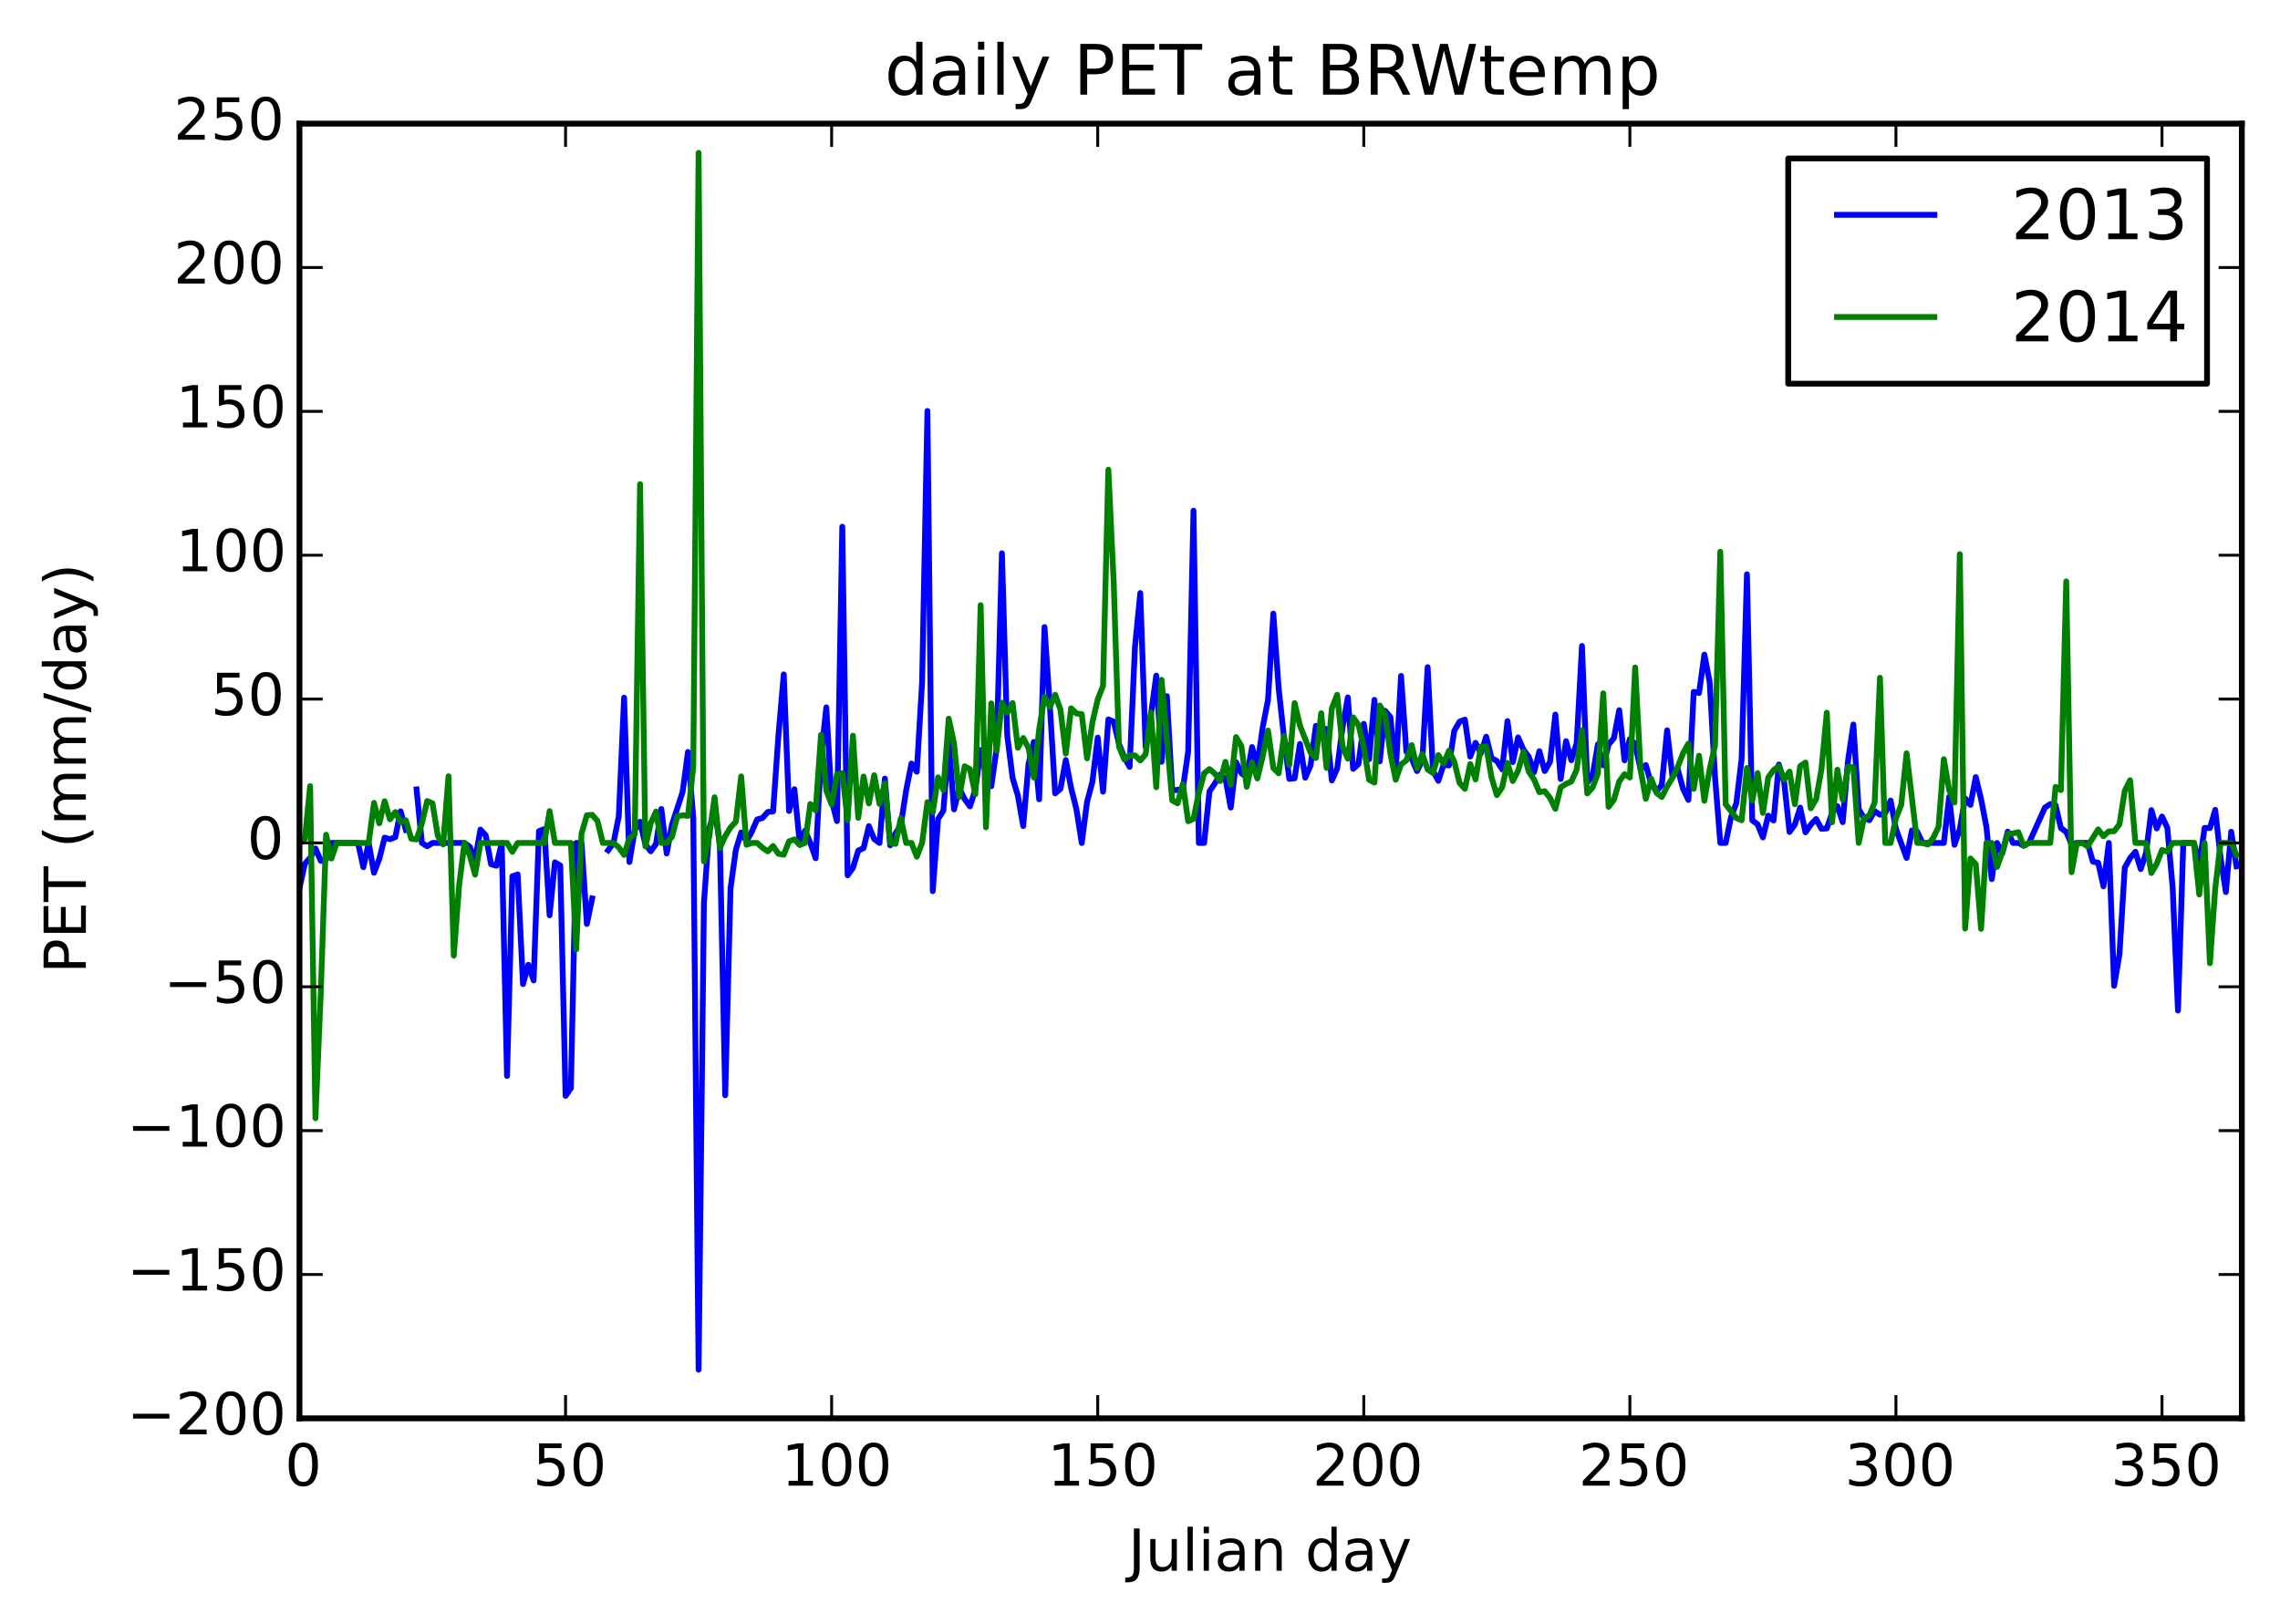 <?xml version="1.0" encoding="utf-8" standalone="no"?>
<!DOCTYPE svg PUBLIC "-//W3C//DTD SVG 1.1//EN"
  "http://www.w3.org/Graphics/SVG/1.1/DTD/svg11.dtd">
<!-- Created with matplotlib (http://matplotlib.org/) -->
<svg height="280pt" version="1.1" viewBox="0 0 393 280" width="393pt" xmlns="http://www.w3.org/2000/svg" xmlns:xlink="http://www.w3.org/1999/xlink">
 <defs>
  <style type="text/css">
*{stroke-linecap:butt;stroke-linejoin:round;}
  </style>
 </defs>
 <g id="figure_1">
  <g id="patch_1">
   <path d="
M0 280.074
L393.622 280.074
L393.622 0
L0 0
z
" style="fill:#ffffff;"/>
  </g>
  <g id="axes_1">
   <g id="patch_2">
    <path d="
M51.622 244.518
L386.422 244.518
L386.422 21.318
L51.622 21.318
z
" style="fill:#ffffff;"/>
   </g>
   <g id="line2d_1">
    <path clip-path="url(#p867fb51612)" d="
M51.622 153.105
L52.539 148.929
L53.456 147.883
L54.374 146.272
L55.291 148.409
L56.208 148.139
L57.125 145.317
L61.712 145.32
L62.629 149.507
L63.546 145.318
L64.463 150.464
L65.381 148.048
L66.298 144.408
L67.215 144.677
L68.133 144.327
L69.05 139.868
L69.967 143.079
M71.802 136.086
L72.719 145.319
L73.636 145.89
L74.553 145.318
L80.057 145.318
L80.974 145.976
L81.891 148.248
L82.809 143.018
L83.726 144.015
L84.643 148.993
L85.561 149.253
L86.478 145.318
L87.395 185.487
L88.312 151.079
L89.23 150.752
L90.147 169.657
L91.064 166.317
L91.981 169.02
L92.899 143.282
L93.816 142.944
L94.733 157.791
L95.65 148.666
L96.568 149.206
L97.485 188.917
L98.402 187.605
L99.319 145.318
L100.237 145.319
L101.154 159.289
L102.071 154.884
M104.823 146.587
L105.74 145.318
L106.657 140.739
L107.575 120.273
L108.492 148.614
L109.409 143.117
L110.327 141.67
L111.244 145.572
L112.161 146.762
L113.078 145.494
L113.996 139.464
L114.913 147.141
L115.83 142.145
L117.665 136.51
L118.582 129.633
L119.499 141.032
L120.416 236.129
L121.334 155.685
L122.251 142.791
L123.168 139.765
L124.085 145.32
L125.003 188.822
L125.92 153.132
L126.837 146.505
L127.754 143.515
L128.672 145.036
L129.589 143.383
L130.506 141.272
L131.424 141.022
L132.341 139.98
L133.258 139.886
L134.175 126.786
L135.093 116.262
L136.01 139.814
L136.927 136.053
L137.844 145.319
L138.762 143.207
L139.679 145.317
L140.596 147.96
L141.513 130.484
L142.431 121.942
L143.348 137.98
L144.265 141.562
L145.182 90.802
L146.1 150.9
L147.017 149.625
L147.934 146.641
L148.851 146.212
L149.769 142.421
L150.686 144.659
L151.603 145.318
L152.521 134.226
L153.438 145.728
L154.355 143.685
L155.272 142.245
L156.19 136.265
L157.107 131.626
L158.024 133.042
L158.941 117.605
L159.859 70.848
L160.776 153.637
L161.693 141.194
L162.61 139.767
L163.528 127.923
L164.445 139.542
L165.362 135.949
L166.279 137.769
L167.197 139.017
L168.114 136.117
L169.031 129.314
L169.948 133.396
L170.866 135.545
L171.783 129.092
L172.7 95.384
L173.617 126.802
L174.535 134.096
L175.452 137.183
L176.369 142.406
L177.287 131.699
L178.204 127.906
L179.121 137.801
L180.038 108.101
L180.956 121.609
L181.873 136.774
L182.79 135.991
L183.707 131.022
L184.625 135.855
L185.542 139.519
L186.459 145.33
L187.376 138.241
L188.294 134.774
L189.211 127.161
L190.128 136.482
L191.045 124.026
L191.963 124.422
L192.88 128.258
L193.797 130.567
L194.714 132.207
L195.632 111.559
L196.549 102.24
L197.466 128.752
L198.384 123.234
L199.301 116.465
L200.218 131.336
L201.135 120.011
L202.053 136.313
L203.887 136.001
L204.804 129.542
L205.722 88.033
L206.639 145.32
L207.556 145.321
L208.473 136.432
L209.391 135.092
L210.308 133.532
L211.225 134.232
L212.142 139.224
L213.06 131.391
L213.977 133.307
L214.894 133.995
L215.811 128.791
L216.729 132.009
L217.646 125.405
L218.563 120.654
L219.481 105.782
L220.398 118.645
L221.315 127.108
L222.232 134.278
L223.15 134.181
L224.067 128.257
L224.984 134.077
L225.901 131.956
L226.819 125.135
L228.653 125.724
L229.57 134.552
L230.488 132.494
L231.405 125.45
L232.322 120.23
L233.239 132.553
L234.157 131.716
L235.074 124.792
L235.991 130.894
L236.908 120.653
L237.826 131.253
L238.743 122.537
L239.66 123.611
L240.577 133.159
L241.495 116.525
L242.412 129.57
L243.329 130.804
L244.247 132.934
L245.164 131.056
L246.081 115.018
L246.998 132.861
L247.916 134.61
L248.833 131.83
L249.75 131.971
L250.667 126.007
L251.585 124.411
L252.502 124.063
L253.419 130.435
L254.336 128.066
L255.254 129.873
L256.171 127.004
L257.088 130.688
L258.005 131.188
L258.923 132.641
L259.84 124.315
L260.757 131.38
L261.674 127.131
L262.592 129.233
L263.509 130.464
L264.426 133.123
L265.344 129.504
L266.261 132.926
L267.178 131.339
L268.095 123.181
L269.013 134.292
L269.93 127.778
L270.847 131.065
L271.764 128.13
L272.682 111.361
L273.599 134.942
L274.516 133.662
L275.433 128.313
L276.351 131.94
L277.268 128.372
L278.185 127.257
L279.102 122.435
L280.02 131.086
L280.937 127.396
L281.854 128.236
L282.771 132.644
L283.689 131.891
L284.606 135.065
L285.523 136.427
L286.441 135.319
L287.358 125.906
L288.275 133.885
L289.192 132.623
L290.11 136.004
L291.027 137.908
L291.944 119.273
L292.861 119.467
L293.779 112.855
L294.696 117.567
L295.613 133.966
L296.53 145.319
L297.448 145.319
L298.365 140.909
L299.282 138.491
L300.199 130.863
L301.117 99.007
L302.034 141.434
L302.951 142.11
L303.868 144.376
L304.786 140.608
L305.703 141.458
L306.62 131.799
L307.537 134.856
L308.455 143.434
L309.372 142.157
L310.289 139.222
L311.207 143.496
L312.124 142.146
L313.041 141.189
L313.958 142.88
L314.876 142.825
L315.793 140.157
L316.71 138.984
L317.627 141.735
L318.545 131.082
L319.462 124.902
L320.379 139.513
L321.296 141.016
L322.214 141.396
L323.131 139.836
L324.048 140.459
L324.965 140.134
L325.883 138.014
L326.8 142.899
L328.634 147.908
L329.552 143.167
L330.469 143.371
L331.386 145.318
L335.055 145.319
L335.973 137.374
L336.89 145.652
L337.807 142.941
L338.724 137.64
L339.642 138.765
L340.559 133.968
L341.476 137.77
L342.393 142.55
L343.311 151.56
L344.228 145.318
L345.145 147.096
L346.062 143.367
L346.98 145.318
L347.897 145.318
L348.814 145.792
L349.731 145.324
L352.483 139.216
L353.401 138.621
L354.318 138.822
L355.235 142.754
L356.152 143.426
L357.07 145.538
L357.987 145.318
L359.821 145.317
L360.739 148.54
L361.656 148.734
L362.573 152.801
L363.49 145.316
L364.408 169.947
L365.325 164.562
L366.242 149.572
L367.159 147.929
L368.077 146.841
L368.994 149.826
L369.911 147.043
L370.828 139.659
L371.746 142.825
L372.663 140.763
L373.58 142.715
L374.497 153.038
L375.415 174.214
L376.332 145.318
L378.167 145.318
L379.084 149.096
L380.001 142.729
L380.918 142.747
L381.836 139.614
L382.753 147.839
L383.67 153.792
L384.587 143.391
L385.505 149.345
L385.505 149.345" style="fill:none;stroke:#0000ff;stroke-linecap:square;"/>
   </g>
   <g id="line2d_2">
    <path clip-path="url(#p867fb51612)" d="
M51.622 145.477
L52.539 144.659
L53.456 135.529
L54.374 192.775
L55.291 171.166
L56.208 143.903
L57.125 148.016
L58.043 145.318
L63.546 145.318
L64.463 138.411
L65.381 141.943
L66.298 138.125
L67.215 141.246
L68.133 139.993
L69.05 141.71
L69.967 141.417
L70.884 144.601
L71.802 144.723
L72.719 141.948
L73.636 138.087
L74.553 138.493
L75.471 144.141
L76.388 145.576
L77.305 133.823
L78.222 164.755
L79.14 152.62
L80.057 145.318
L80.974 147.471
L81.891 150.788
L82.809 145.318
L87.395 145.318
L88.312 146.853
L89.23 145.318
L93.816 145.318
L94.733 139.828
L95.65 145.318
L98.402 145.318
L99.319 163.672
L100.237 143.709
L101.154 140.548
L102.071 140.472
L102.988 141.535
L103.906 145.318
L105.74 145.318
L106.657 146.079
L107.575 147.39
L108.492 144.5
L109.409 143.848
L110.327 83.469
L111.244 145.911
L112.161 141.93
L113.078 139.907
L113.996 145.318
L114.913 145.319
L115.83 144.275
L116.747 140.727
L117.665 140.551
L118.582 140.657
L119.499 132.157
L120.416 26.355
L121.334 148.496
L122.251 144.224
L123.168 137.447
L124.085 146.205
L125.003 144.14
L125.92 142.652
L126.837 141.662
L127.754 133.844
L128.672 145.633
L129.589 145.318
L130.506 145.318
L131.424 146.135
L132.341 146.773
L133.258 145.848
L134.175 147.195
L135.093 147.361
L136.01 145.041
L136.927 144.703
L137.844 145.686
L138.762 145.319
L139.679 138.604
L140.596 139.726
L141.513 126.683
L142.431 136.3
L143.348 138.697
L144.265 133.514
L145.182 133.278
L146.1 141.392
L147.017 126.83
L147.934 140.999
L148.851 133.874
L149.769 138.51
L150.686 133.643
L151.603 138.588
L152.521 135.045
L153.438 145.316
L154.355 145.48
L155.272 141.068
L156.19 145.318
L157.107 145.319
L158.024 147.689
L158.941 145.32
L159.859 138.288
L160.776 140.038
L161.693 134.009
L162.61 136.195
L163.528 123.895
L164.445 128.16
L165.362 137.391
L166.279 132.099
L167.197 132.608
L168.114 136.937
L169.031 104.327
L169.948 142.634
L170.866 121.256
L171.783 129.429
L172.7 121.138
L173.617 122.878
L174.535 121.199
L175.452 128.915
L176.369 127.225
L177.287 128.964
L178.204 134.055
L179.121 125.697
L180.038 120.097
L180.956 121.884
L181.873 119.767
L182.79 122.346
L183.707 129.919
L184.625 122.107
L185.542 122.996
L186.459 123.12
L187.376 130.739
L188.294 124.547
L189.211 120.581
L190.128 118.251
L191.045 80.968
L191.963 100.313
L192.88 128.719
L193.797 130.937
L194.714 130.237
L195.632 130.231
L196.549 131.102
L197.466 130.032
L198.384 122.843
L199.301 135.725
L200.218 117.204
L202.053 137.989
L202.97 138.493
L203.887 135.164
L204.804 141.587
L205.722 141.161
L206.639 136.7
L207.556 133.316
L208.473 132.59
L209.391 133.359
L210.308 134.657
L211.225 131.336
L212.142 135.247
L213.06 127.069
L213.977 128.619
L214.894 135.642
L215.811 131.399
L216.729 134.207
L217.646 130.377
L218.563 125.957
L219.481 132.397
L220.398 133.321
L221.315 126.879
L222.232 131.895
L223.15 121.214
L224.067 125.063
L225.901 129.774
L226.819 130.687
L227.736 122.95
L228.653 132.376
L229.57 122.099
L230.488 119.777
L231.405 128.692
L232.322 130.791
L233.239 123.664
L234.157 124.973
L235.074 128.819
L235.991 134.435
L236.908 134.912
L237.826 121.621
L238.743 123.121
L239.66 129.922
L240.577 134.427
L241.495 131.784
L242.412 131.088
L243.329 128.454
L244.247 132.441
L245.164 130.015
L246.081 132.647
L246.998 133.26
L247.916 130.174
L248.833 131.662
L249.75 129.421
L250.667 131.304
L251.585 134.996
L252.502 135.996
L253.419 131.717
L254.336 134.371
L255.254 128.729
L256.171 128.682
L257.088 133.99
L258.005 137.076
L258.923 135.742
L259.84 131.522
L260.757 134.65
L261.674 132.851
L262.592 129.626
L263.509 133.03
L264.426 134.391
L265.344 136.569
L266.261 136.402
L267.178 137.567
L268.095 139.446
L269.013 135.718
L269.93 135.151
L270.847 134.73
L271.764 132.706
L272.682 125.874
L273.599 136.792
L274.516 135.749
L275.433 133.327
L276.351 119.528
L277.268 139.1
L278.185 137.883
L279.102 134.716
L280.02 133.471
L280.937 134.041
L281.854 115.064
L282.771 132.609
L283.689 137.716
L284.606 134.247
L285.523 136.678
L286.441 137.403
L287.358 135.599
L288.275 134.106
L289.192 132.215
L290.11 129.845
L291.027 128.195
L291.944 135.991
L292.861 130.286
L293.779 138.051
L294.696 132.588
L295.613 128.554
L296.53 95.119
L297.448 138.652
L299.282 141.027
L300.199 141.41
L301.117 132.401
L302.034 138.018
L302.951 133.273
L303.868 140.145
L304.786 134.027
L305.703 132.77
L306.62 132.076
L307.537 134.401
L308.455 133.023
L309.372 138.646
L310.289 132.072
L311.207 131.457
L312.124 139.353
L313.041 137.774
L313.958 132.647
L314.876 122.866
L315.793 141.762
L316.71 132.691
L317.627 137.871
L318.545 132.202
L319.462 132.281
L320.379 145.317
L321.296 141.038
L322.214 140.58
L323.131 138.332
L324.048 116.847
L324.965 145.318
L325.883 145.318
L326.8 141.083
L327.717 138.719
L328.634 129.866
L330.469 145.316
L331.386 145.318
L332.304 145.599
L333.221 144.457
L334.138 142.57
L335.055 130.88
L335.973 136.188
L336.89 138.347
L337.807 95.543
L338.724 160.08
L339.642 147.992
L340.559 148.981
L341.476 160.132
L342.393 145.318
L343.311 145.318
L344.228 149.465
L345.145 146.879
L346.062 143.741
L346.98 143.682
L347.897 143.465
L348.814 145.812
L349.731 145.318
L353.401 145.317
L354.318 135.66
L355.235 136.21
L356.152 100.23
L357.07 150.362
L357.987 145.318
L358.904 145.318
L359.821 145.91
L361.656 142.981
L362.573 144.166
L363.49 143.323
L364.408 143.3
L365.325 142.109
L366.242 136.333
L367.159 134.505
L368.077 145.316
L369.911 145.319
L370.828 150.511
L371.746 148.917
L372.663 146.535
L373.58 146.826
L374.497 145.318
L378.167 145.318
L379.084 154.202
L380.001 145.318
L380.918 166.053
L381.836 153.208
L382.753 145.318
L384.587 145.318
L385.505 147.39
L385.505 147.39" style="fill:none;stroke:#008000;stroke-linecap:square;"/>
   </g>
   <g id="patch_3">
    <path d="
M51.622 21.318
L386.422 21.318" style="fill:none;stroke:#000000;stroke-linecap:square;stroke-linejoin:miter;"/>
   </g>
   <g id="patch_4">
    <path d="
M386.422 244.518
L386.422 21.318" style="fill:none;stroke:#000000;stroke-linecap:square;stroke-linejoin:miter;"/>
   </g>
   <g id="patch_5">
    <path d="
M51.622 244.518
L386.422 244.518" style="fill:none;stroke:#000000;stroke-linecap:square;stroke-linejoin:miter;"/>
   </g>
   <g id="patch_6">
    <path d="
M51.622 244.518
L51.622 21.318" style="fill:none;stroke:#000000;stroke-linecap:square;stroke-linejoin:miter;"/>
   </g>
   <g id="matplotlib.axis_1">
    <g id="xtick_1">
     <g id="line2d_3">
      <defs>
       <path d="
M0 0
L0 -4" id="m93b0483c22" style="stroke:#000000;stroke-width:0.5;"/>
      </defs>
      <g>
       <use style="stroke:#000000;stroke-width:0.5;" x="51.622" xlink:href="#m93b0483c22" y="244.518"/>
      </g>
     </g>
     <g id="line2d_4">
      <defs>
       <path d="
M0 0
L0 4" id="m741efc42ff" style="stroke:#000000;stroke-width:0.5;"/>
      </defs>
      <g>
       <use style="stroke:#000000;stroke-width:0.5;" x="51.622" xlink:href="#m741efc42ff" y="21.318"/>
      </g>
     </g>
     <g id="text_1">
      <!-- 0 -->
      <defs>
       <path d="
M31.781 66.406
Q24.172 66.406 20.328 58.906
Q16.5 51.422 16.5 36.375
Q16.5 21.391 20.328 13.891
Q24.172 6.391 31.781 6.391
Q39.453 6.391 43.281 13.891
Q47.125 21.391 47.125 36.375
Q47.125 51.422 43.281 58.906
Q39.453 66.406 31.781 66.406
M31.781 74.219
Q44.047 74.219 50.516 64.516
Q56.984 54.828 56.984 36.375
Q56.984 17.969 50.516 8.266
Q44.047 -1.422 31.781 -1.422
Q19.531 -1.422 13.062 8.266
Q6.594 17.969 6.594 36.375
Q6.594 54.828 13.062 64.516
Q19.531 74.219 31.781 74.219" id="BitstreamVeraSans-Roman-30"/>
      </defs>
      <g transform="translate(49.102 256.117)scale(0.1 -0.1)">
       <use xlink:href="#BitstreamVeraSans-Roman-30"/>
      </g>
     </g>
    </g>
    <g id="xtick_2">
     <g id="line2d_5">
      <g>
       <use style="stroke:#000000;stroke-width:0.5;" x="97.485" xlink:href="#m93b0483c22" y="244.518"/>
      </g>
     </g>
     <g id="line2d_6">
      <g>
       <use style="stroke:#000000;stroke-width:0.5;" x="97.485" xlink:href="#m741efc42ff" y="21.318"/>
      </g>
     </g>
     <g id="text_2">
      <!-- 50 -->
      <defs>
       <path d="
M10.797 72.906
L49.516 72.906
L49.516 64.594
L19.828 64.594
L19.828 46.734
Q21.969 47.469 24.109 47.828
Q26.266 48.188 28.422 48.188
Q40.625 48.188 47.75 41.5
Q54.891 34.812 54.891 23.391
Q54.891 11.625 47.562 5.094
Q40.234 -1.422 26.906 -1.422
Q22.312 -1.422 17.547 -0.641
Q12.797 0.141 7.719 1.703
L7.719 11.625
Q12.109 9.234 16.797 8.062
Q21.484 6.891 26.703 6.891
Q35.156 6.891 40.078 11.328
Q45.016 15.766 45.016 23.391
Q45.016 31 40.078 35.438
Q35.156 39.891 26.703 39.891
Q22.75 39.891 18.812 39.016
Q14.891 38.141 10.797 36.281
z
" id="BitstreamVeraSans-Roman-35"/>
      </defs>
      <g transform="translate(91.84 256.117)scale(0.1 -0.1)">
       <use xlink:href="#BitstreamVeraSans-Roman-35"/>
       <use x="63.623" xlink:href="#BitstreamVeraSans-Roman-30"/>
      </g>
     </g>
    </g>
    <g id="xtick_3">
     <g id="line2d_7">
      <g>
       <use style="stroke:#000000;stroke-width:0.5;" x="143.348" xlink:href="#m93b0483c22" y="244.518"/>
      </g>
     </g>
     <g id="line2d_8">
      <g>
       <use style="stroke:#000000;stroke-width:0.5;" x="143.348" xlink:href="#m741efc42ff" y="21.318"/>
      </g>
     </g>
     <g id="text_3">
      <!-- 100 -->
      <defs>
       <path d="
M12.406 8.297
L28.516 8.297
L28.516 63.922
L10.984 60.406
L10.984 69.391
L28.422 72.906
L38.281 72.906
L38.281 8.297
L54.391 8.297
L54.391 0
L12.406 0
z
" id="BitstreamVeraSans-Roman-31"/>
      </defs>
      <g transform="translate(134.685 256.117)scale(0.1 -0.1)">
       <use xlink:href="#BitstreamVeraSans-Roman-31"/>
       <use x="63.623" xlink:href="#BitstreamVeraSans-Roman-30"/>
       <use x="127.246" xlink:href="#BitstreamVeraSans-Roman-30"/>
      </g>
     </g>
    </g>
    <g id="xtick_4">
     <g id="line2d_9">
      <g>
       <use style="stroke:#000000;stroke-width:0.5;" x="189.211" xlink:href="#m93b0483c22" y="244.518"/>
      </g>
     </g>
     <g id="line2d_10">
      <g>
       <use style="stroke:#000000;stroke-width:0.5;" x="189.211" xlink:href="#m741efc42ff" y="21.318"/>
      </g>
     </g>
     <g id="text_4">
      <!-- 150 -->
      <g transform="translate(180.548 256.117)scale(0.1 -0.1)">
       <use xlink:href="#BitstreamVeraSans-Roman-31"/>
       <use x="63.623" xlink:href="#BitstreamVeraSans-Roman-35"/>
       <use x="127.246" xlink:href="#BitstreamVeraSans-Roman-30"/>
      </g>
     </g>
    </g>
    <g id="xtick_5">
     <g id="line2d_11">
      <g>
       <use style="stroke:#000000;stroke-width:0.5;" x="235.074" xlink:href="#m93b0483c22" y="244.518"/>
      </g>
     </g>
     <g id="line2d_12">
      <g>
       <use style="stroke:#000000;stroke-width:0.5;" x="235.074" xlink:href="#m741efc42ff" y="21.318"/>
      </g>
     </g>
     <g id="text_5">
      <!-- 200 -->
      <defs>
       <path d="
M19.188 8.297
L53.609 8.297
L53.609 0
L7.328 0
L7.328 8.297
Q12.938 14.109 22.625 23.891
Q32.328 33.688 34.812 36.531
Q39.547 41.844 41.422 45.531
Q43.312 49.219 43.312 52.781
Q43.312 58.594 39.234 62.25
Q35.156 65.922 28.609 65.922
Q23.969 65.922 18.812 64.312
Q13.672 62.703 7.812 59.422
L7.812 69.391
Q13.766 71.781 18.938 73
Q24.125 74.219 28.422 74.219
Q39.75 74.219 46.484 68.547
Q53.219 62.891 53.219 53.422
Q53.219 48.922 51.531 44.891
Q49.859 40.875 45.406 35.406
Q44.188 33.984 37.641 27.219
Q31.109 20.453 19.188 8.297" id="BitstreamVeraSans-Roman-32"/>
      </defs>
      <g transform="translate(226.229 256.117)scale(0.1 -0.1)">
       <use xlink:href="#BitstreamVeraSans-Roman-32"/>
       <use x="63.623" xlink:href="#BitstreamVeraSans-Roman-30"/>
       <use x="127.246" xlink:href="#BitstreamVeraSans-Roman-30"/>
      </g>
     </g>
    </g>
    <g id="xtick_6">
     <g id="line2d_13">
      <g>
       <use style="stroke:#000000;stroke-width:0.5;" x="280.937" xlink:href="#m93b0483c22" y="244.518"/>
      </g>
     </g>
     <g id="line2d_14">
      <g>
       <use style="stroke:#000000;stroke-width:0.5;" x="280.937" xlink:href="#m741efc42ff" y="21.318"/>
      </g>
     </g>
     <g id="text_6">
      <!-- 250 -->
      <g transform="translate(272.092 256.117)scale(0.1 -0.1)">
       <use xlink:href="#BitstreamVeraSans-Roman-32"/>
       <use x="63.623" xlink:href="#BitstreamVeraSans-Roman-35"/>
       <use x="127.246" xlink:href="#BitstreamVeraSans-Roman-30"/>
      </g>
     </g>
    </g>
    <g id="xtick_7">
     <g id="line2d_15">
      <g>
       <use style="stroke:#000000;stroke-width:0.5;" x="326.8" xlink:href="#m93b0483c22" y="244.518"/>
      </g>
     </g>
     <g id="line2d_16">
      <g>
       <use style="stroke:#000000;stroke-width:0.5;" x="326.8" xlink:href="#m741efc42ff" y="21.318"/>
      </g>
     </g>
     <g id="text_7">
      <!-- 300 -->
      <defs>
       <path d="
M40.578 39.312
Q47.656 37.797 51.625 33
Q55.609 28.219 55.609 21.188
Q55.609 10.406 48.188 4.484
Q40.766 -1.422 27.094 -1.422
Q22.516 -1.422 17.656 -0.516
Q12.797 0.391 7.625 2.203
L7.625 11.719
Q11.719 9.328 16.594 8.109
Q21.484 6.891 26.812 6.891
Q36.078 6.891 40.938 10.547
Q45.797 14.203 45.797 21.188
Q45.797 27.641 41.281 31.266
Q36.766 34.906 28.719 34.906
L20.219 34.906
L20.219 43.016
L29.109 43.016
Q36.375 43.016 40.234 45.922
Q44.094 48.828 44.094 54.297
Q44.094 59.906 40.109 62.906
Q36.141 65.922 28.719 65.922
Q24.656 65.922 20.016 65.031
Q15.375 64.156 9.812 62.312
L9.812 71.094
Q15.438 72.656 20.344 73.438
Q25.25 74.219 29.594 74.219
Q40.828 74.219 47.359 69.109
Q53.906 64.016 53.906 55.328
Q53.906 49.266 50.438 45.094
Q46.969 40.922 40.578 39.312" id="BitstreamVeraSans-Roman-33"/>
      </defs>
      <g transform="translate(317.969 256.117)scale(0.1 -0.1)">
       <use xlink:href="#BitstreamVeraSans-Roman-33"/>
       <use x="63.623" xlink:href="#BitstreamVeraSans-Roman-30"/>
       <use x="127.246" xlink:href="#BitstreamVeraSans-Roman-30"/>
      </g>
     </g>
    </g>
    <g id="xtick_8">
     <g id="line2d_17">
      <g>
       <use style="stroke:#000000;stroke-width:0.5;" x="372.663" xlink:href="#m93b0483c22" y="244.518"/>
      </g>
     </g>
     <g id="line2d_18">
      <g>
       <use style="stroke:#000000;stroke-width:0.5;" x="372.663" xlink:href="#m741efc42ff" y="21.318"/>
      </g>
     </g>
     <g id="text_8">
      <!-- 350 -->
      <g transform="translate(363.833 256.117)scale(0.1 -0.1)">
       <use xlink:href="#BitstreamVeraSans-Roman-33"/>
       <use x="63.623" xlink:href="#BitstreamVeraSans-Roman-35"/>
       <use x="127.246" xlink:href="#BitstreamVeraSans-Roman-30"/>
      </g>
     </g>
    </g>
    <g id="text_9">
     <!-- Julian day -->
     <defs>
      <path id="BitstreamVeraSans-Roman-20"/>
      <path d="
M9.812 72.906
L19.672 72.906
L19.672 5.078
Q19.672 -8.109 14.672 -14.062
Q9.672 -20.016 -1.422 -20.016
L-5.172 -20.016
L-5.172 -11.719
L-2.094 -11.719
Q4.438 -11.719 7.125 -8.047
Q9.812 -4.391 9.812 5.078
z
" id="BitstreamVeraSans-Roman-4a"/>
      <path d="
M54.891 33.016
L54.891 0
L45.906 0
L45.906 32.719
Q45.906 40.484 42.875 44.328
Q39.844 48.188 33.797 48.188
Q26.516 48.188 22.312 43.547
Q18.109 38.922 18.109 30.906
L18.109 0
L9.078 0
L9.078 54.688
L18.109 54.688
L18.109 46.188
Q21.344 51.125 25.703 53.562
Q30.078 56 35.797 56
Q45.219 56 50.047 50.172
Q54.891 44.344 54.891 33.016" id="BitstreamVeraSans-Roman-6e"/>
      <path d="
M9.422 75.984
L18.406 75.984
L18.406 0
L9.422 0
z
" id="BitstreamVeraSans-Roman-6c"/>
      <path d="
M9.422 54.688
L18.406 54.688
L18.406 0
L9.422 0
z

M9.422 75.984
L18.406 75.984
L18.406 64.594
L9.422 64.594
z
" id="BitstreamVeraSans-Roman-69"/>
      <path d="
M32.172 -5.078
Q28.375 -14.844 24.75 -17.812
Q21.141 -20.797 15.094 -20.797
L7.906 -20.797
L7.906 -13.281
L13.188 -13.281
Q16.891 -13.281 18.938 -11.516
Q21 -9.766 23.484 -3.219
L25.094 0.875
L2.984 54.688
L12.5 54.688
L29.594 11.922
L46.688 54.688
L56.203 54.688
z
" id="BitstreamVeraSans-Roman-79"/>
      <path d="
M45.406 46.391
L45.406 75.984
L54.391 75.984
L54.391 0
L45.406 0
L45.406 8.203
Q42.578 3.328 38.25 0.953
Q33.938 -1.422 27.875 -1.422
Q17.969 -1.422 11.734 6.484
Q5.516 14.406 5.516 27.297
Q5.516 40.188 11.734 48.094
Q17.969 56 27.875 56
Q33.938 56 38.25 53.625
Q42.578 51.266 45.406 46.391
M14.797 27.297
Q14.797 17.391 18.875 11.75
Q22.953 6.109 30.078 6.109
Q37.203 6.109 41.297 11.75
Q45.406 17.391 45.406 27.297
Q45.406 37.203 41.297 42.844
Q37.203 48.484 30.078 48.484
Q22.953 48.484 18.875 42.844
Q14.797 37.203 14.797 27.297" id="BitstreamVeraSans-Roman-64"/>
      <path d="
M8.5 21.578
L8.5 54.688
L17.484 54.688
L17.484 21.922
Q17.484 14.156 20.5 10.266
Q23.531 6.391 29.594 6.391
Q36.859 6.391 41.078 11.031
Q45.312 15.672 45.312 23.688
L45.312 54.688
L54.297 54.688
L54.297 0
L45.312 0
L45.312 8.406
Q42.047 3.422 37.719 1
Q33.406 -1.422 27.688 -1.422
Q18.266 -1.422 13.375 4.438
Q8.5 10.297 8.5 21.578" id="BitstreamVeraSans-Roman-75"/>
      <path d="
M34.281 27.484
Q23.391 27.484 19.188 25
Q14.984 22.516 14.984 16.5
Q14.984 11.719 18.141 8.906
Q21.297 6.109 26.703 6.109
Q34.188 6.109 38.703 11.406
Q43.219 16.703 43.219 25.484
L43.219 27.484
z

M52.203 31.203
L52.203 0
L43.219 0
L43.219 8.297
Q40.141 3.328 35.547 0.953
Q30.953 -1.422 24.312 -1.422
Q15.922 -1.422 10.953 3.297
Q6 8.016 6 15.922
Q6 25.141 12.172 29.828
Q18.359 34.516 30.609 34.516
L43.219 34.516
L43.219 35.406
Q43.219 41.609 39.141 45
Q35.062 48.391 27.688 48.391
Q23 48.391 18.547 47.266
Q14.109 46.141 10.016 43.891
L10.016 52.203
Q14.938 54.109 19.578 55.047
Q24.219 56 28.609 56
Q40.484 56 46.344 49.844
Q52.203 43.703 52.203 31.203" id="BitstreamVeraSans-Roman-61"/>
     </defs>
     <g transform="translate(194.471 270.795)scale(0.1 -0.1)">
      <use xlink:href="#BitstreamVeraSans-Roman-4a"/>
      <use x="29.492" xlink:href="#BitstreamVeraSans-Roman-75"/>
      <use x="92.871" xlink:href="#BitstreamVeraSans-Roman-6c"/>
      <use x="120.654" xlink:href="#BitstreamVeraSans-Roman-69"/>
      <use x="148.438" xlink:href="#BitstreamVeraSans-Roman-61"/>
      <use x="209.717" xlink:href="#BitstreamVeraSans-Roman-6e"/>
      <use x="273.096" xlink:href="#BitstreamVeraSans-Roman-20"/>
      <use x="304.883" xlink:href="#BitstreamVeraSans-Roman-64"/>
      <use x="368.359" xlink:href="#BitstreamVeraSans-Roman-61"/>
      <use x="429.639" xlink:href="#BitstreamVeraSans-Roman-79"/>
     </g>
    </g>
   </g>
   <g id="matplotlib.axis_2">
    <g id="ytick_1">
     <g id="line2d_19">
      <defs>
       <path d="
M0 0
L4 0" id="m728421d6d4" style="stroke:#000000;stroke-width:0.5;"/>
      </defs>
      <g>
       <use style="stroke:#000000;stroke-width:0.5;" x="51.622" xlink:href="#m728421d6d4" y="244.518"/>
      </g>
     </g>
     <g id="line2d_20">
      <defs>
       <path d="
M0 0
L-4 0" id="mcb0005524f" style="stroke:#000000;stroke-width:0.5;"/>
      </defs>
      <g>
       <use style="stroke:#000000;stroke-width:0.5;" x="386.422" xlink:href="#mcb0005524f" y="244.518"/>
      </g>
     </g>
     <g id="text_10">
      <!-- −200 -->
      <defs>
       <path d="
M10.594 35.5
L73.188 35.5
L73.188 27.203
L10.594 27.203
z
" id="BitstreamVeraSans-Roman-2212"/>
      </defs>
      <g transform="translate(21.878 247.278)scale(0.1 -0.1)">
       <use xlink:href="#BitstreamVeraSans-Roman-2212"/>
       <use x="83.789" xlink:href="#BitstreamVeraSans-Roman-32"/>
       <use x="147.412" xlink:href="#BitstreamVeraSans-Roman-30"/>
       <use x="211.035" xlink:href="#BitstreamVeraSans-Roman-30"/>
      </g>
     </g>
    </g>
    <g id="ytick_2">
     <g id="line2d_21">
      <g>
       <use style="stroke:#000000;stroke-width:0.5;" x="51.622" xlink:href="#m728421d6d4" y="219.718"/>
      </g>
     </g>
     <g id="line2d_22">
      <g>
       <use style="stroke:#000000;stroke-width:0.5;" x="386.422" xlink:href="#mcb0005524f" y="219.718"/>
      </g>
     </g>
     <g id="text_11">
      <!-- −150 -->
      <g transform="translate(21.878 222.477)scale(0.1 -0.1)">
       <use xlink:href="#BitstreamVeraSans-Roman-2212"/>
       <use x="83.789" xlink:href="#BitstreamVeraSans-Roman-31"/>
       <use x="147.412" xlink:href="#BitstreamVeraSans-Roman-35"/>
       <use x="211.035" xlink:href="#BitstreamVeraSans-Roman-30"/>
      </g>
     </g>
    </g>
    <g id="ytick_3">
     <g id="line2d_23">
      <g>
       <use style="stroke:#000000;stroke-width:0.5;" x="51.622" xlink:href="#m728421d6d4" y="194.918"/>
      </g>
     </g>
     <g id="line2d_24">
      <g>
       <use style="stroke:#000000;stroke-width:0.5;" x="386.422" xlink:href="#mcb0005524f" y="194.918"/>
      </g>
     </g>
     <g id="text_12">
      <!-- −100 -->
      <g transform="translate(21.878 197.678)scale(0.1 -0.1)">
       <use xlink:href="#BitstreamVeraSans-Roman-2212"/>
       <use x="83.789" xlink:href="#BitstreamVeraSans-Roman-31"/>
       <use x="147.412" xlink:href="#BitstreamVeraSans-Roman-30"/>
       <use x="211.035" xlink:href="#BitstreamVeraSans-Roman-30"/>
      </g>
     </g>
    </g>
    <g id="ytick_4">
     <g id="line2d_25">
      <g>
       <use style="stroke:#000000;stroke-width:0.5;" x="51.622" xlink:href="#m728421d6d4" y="170.118"/>
      </g>
     </g>
     <g id="line2d_26">
      <g>
       <use style="stroke:#000000;stroke-width:0.5;" x="386.422" xlink:href="#mcb0005524f" y="170.118"/>
      </g>
     </g>
     <g id="text_13">
      <!-- −50 -->
      <g transform="translate(28.241 172.877)scale(0.1 -0.1)">
       <use xlink:href="#BitstreamVeraSans-Roman-2212"/>
       <use x="83.789" xlink:href="#BitstreamVeraSans-Roman-35"/>
       <use x="147.412" xlink:href="#BitstreamVeraSans-Roman-30"/>
      </g>
     </g>
    </g>
    <g id="ytick_5">
     <g id="line2d_27">
      <g>
       <use style="stroke:#000000;stroke-width:0.5;" x="51.622" xlink:href="#m728421d6d4" y="145.318"/>
      </g>
     </g>
     <g id="line2d_28">
      <g>
       <use style="stroke:#000000;stroke-width:0.5;" x="386.422" xlink:href="#mcb0005524f" y="145.318"/>
      </g>
     </g>
     <g id="text_14">
      <!-- 0 -->
      <g transform="translate(42.583 148.077)scale(0.1 -0.1)">
       <use xlink:href="#BitstreamVeraSans-Roman-30"/>
      </g>
     </g>
    </g>
    <g id="ytick_6">
     <g id="line2d_29">
      <g>
       <use style="stroke:#000000;stroke-width:0.5;" x="51.622" xlink:href="#m728421d6d4" y="120.518"/>
      </g>
     </g>
     <g id="line2d_30">
      <g>
       <use style="stroke:#000000;stroke-width:0.5;" x="386.422" xlink:href="#mcb0005524f" y="120.518"/>
      </g>
     </g>
     <g id="text_15">
      <!-- 50 -->
      <g transform="translate(36.333 123.278)scale(0.1 -0.1)">
       <use xlink:href="#BitstreamVeraSans-Roman-35"/>
       <use x="63.623" xlink:href="#BitstreamVeraSans-Roman-30"/>
      </g>
     </g>
    </g>
    <g id="ytick_7">
     <g id="line2d_31">
      <g>
       <use style="stroke:#000000;stroke-width:0.5;" x="51.622" xlink:href="#m728421d6d4" y="95.718"/>
      </g>
     </g>
     <g id="line2d_32">
      <g>
       <use style="stroke:#000000;stroke-width:0.5;" x="386.422" xlink:href="#mcb0005524f" y="95.718"/>
      </g>
     </g>
     <g id="text_16">
      <!-- 100 -->
      <g transform="translate(30.297 98.478)scale(0.1 -0.1)">
       <use xlink:href="#BitstreamVeraSans-Roman-31"/>
       <use x="63.623" xlink:href="#BitstreamVeraSans-Roman-30"/>
       <use x="127.246" xlink:href="#BitstreamVeraSans-Roman-30"/>
      </g>
     </g>
    </g>
    <g id="ytick_8">
     <g id="line2d_33">
      <g>
       <use style="stroke:#000000;stroke-width:0.5;" x="51.622" xlink:href="#m728421d6d4" y="70.918"/>
      </g>
     </g>
     <g id="line2d_34">
      <g>
       <use style="stroke:#000000;stroke-width:0.5;" x="386.422" xlink:href="#mcb0005524f" y="70.918"/>
      </g>
     </g>
     <g id="text_17">
      <!-- 150 -->
      <g transform="translate(30.297 73.677)scale(0.1 -0.1)">
       <use xlink:href="#BitstreamVeraSans-Roman-31"/>
       <use x="63.623" xlink:href="#BitstreamVeraSans-Roman-35"/>
       <use x="127.246" xlink:href="#BitstreamVeraSans-Roman-30"/>
      </g>
     </g>
    </g>
    <g id="ytick_9">
     <g id="line2d_35">
      <g>
       <use style="stroke:#000000;stroke-width:0.5;" x="51.622" xlink:href="#m728421d6d4" y="46.118"/>
      </g>
     </g>
     <g id="line2d_36">
      <g>
       <use style="stroke:#000000;stroke-width:0.5;" x="386.422" xlink:href="#mcb0005524f" y="46.118"/>
      </g>
     </g>
     <g id="text_18">
      <!-- 200 -->
      <g transform="translate(29.931 48.877)scale(0.1 -0.1)">
       <use xlink:href="#BitstreamVeraSans-Roman-32"/>
       <use x="63.623" xlink:href="#BitstreamVeraSans-Roman-30"/>
       <use x="127.246" xlink:href="#BitstreamVeraSans-Roman-30"/>
      </g>
     </g>
    </g>
    <g id="ytick_10">
     <g id="line2d_37">
      <g>
       <use style="stroke:#000000;stroke-width:0.5;" x="51.622" xlink:href="#m728421d6d4" y="21.318"/>
      </g>
     </g>
     <g id="line2d_38">
      <g>
       <use style="stroke:#000000;stroke-width:0.5;" x="386.422" xlink:href="#mcb0005524f" y="21.318"/>
      </g>
     </g>
     <g id="text_19">
      <!-- 250 -->
      <g transform="translate(29.931 24.078)scale(0.1 -0.1)">
       <use xlink:href="#BitstreamVeraSans-Roman-32"/>
       <use x="63.623" xlink:href="#BitstreamVeraSans-Roman-35"/>
       <use x="127.246" xlink:href="#BitstreamVeraSans-Roman-30"/>
      </g>
     </g>
    </g>
    <g id="text_20">
     <!-- PET (mm/day) -->
     <defs>
      <path d="
M52 44.188
Q55.375 50.25 60.062 53.125
Q64.75 56 71.094 56
Q79.641 56 84.281 50.016
Q88.922 44.047 88.922 33.016
L88.922 0
L79.891 0
L79.891 32.719
Q79.891 40.578 77.094 44.375
Q74.312 48.188 68.609 48.188
Q61.625 48.188 57.562 43.547
Q53.516 38.922 53.516 30.906
L53.516 0
L44.484 0
L44.484 32.719
Q44.484 40.625 41.703 44.406
Q38.922 48.188 33.109 48.188
Q26.219 48.188 22.156 43.531
Q18.109 38.875 18.109 30.906
L18.109 0
L9.078 0
L9.078 54.688
L18.109 54.688
L18.109 46.188
Q21.188 51.219 25.484 53.609
Q29.781 56 35.688 56
Q41.656 56 45.828 52.969
Q50 49.953 52 44.188" id="BitstreamVeraSans-Roman-6d"/>
      <path d="
M8.016 75.875
L15.828 75.875
Q23.141 64.359 26.781 53.312
Q30.422 42.281 30.422 31.391
Q30.422 20.453 26.781 9.375
Q23.141 -1.703 15.828 -13.188
L8.016 -13.188
Q14.5 -2 17.703 9.062
Q20.906 20.125 20.906 31.391
Q20.906 42.672 17.703 53.656
Q14.5 64.656 8.016 75.875" id="BitstreamVeraSans-Roman-29"/>
      <path d="
M31 75.875
Q24.469 64.656 21.281 53.656
Q18.109 42.672 18.109 31.391
Q18.109 20.125 21.312 9.062
Q24.516 -2 31 -13.188
L23.188 -13.188
Q15.875 -1.703 12.234 9.375
Q8.594 20.453 8.594 31.391
Q8.594 42.281 12.203 53.312
Q15.828 64.359 23.188 75.875
z
" id="BitstreamVeraSans-Roman-28"/>
      <path d="
M19.672 64.797
L19.672 37.406
L32.078 37.406
Q38.969 37.406 42.719 40.969
Q46.484 44.531 46.484 51.125
Q46.484 57.672 42.719 61.234
Q38.969 64.797 32.078 64.797
z

M9.812 72.906
L32.078 72.906
Q44.344 72.906 50.609 67.359
Q56.891 61.812 56.891 51.125
Q56.891 40.328 50.609 34.812
Q44.344 29.297 32.078 29.297
L19.672 29.297
L19.672 0
L9.812 0
z
" id="BitstreamVeraSans-Roman-50"/>
      <path d="
M9.812 72.906
L55.906 72.906
L55.906 64.594
L19.672 64.594
L19.672 43.016
L54.391 43.016
L54.391 34.719
L19.672 34.719
L19.672 8.297
L56.781 8.297
L56.781 0
L9.812 0
z
" id="BitstreamVeraSans-Roman-45"/>
      <path d="
M-0.297 72.906
L61.375 72.906
L61.375 64.594
L35.5 64.594
L35.5 0
L25.594 0
L25.594 64.594
L-0.297 64.594
z
" id="BitstreamVeraSans-Roman-54"/>
      <path d="
M25.391 72.906
L33.688 72.906
L8.297 -9.281
L0 -9.281
z
" id="BitstreamVeraSans-Roman-2f"/>
     </defs>
     <g transform="translate(14.798 167.83)rotate(-90.0)scale(0.1 -0.1)">
      <use xlink:href="#BitstreamVeraSans-Roman-50"/>
      <use x="60.303" xlink:href="#BitstreamVeraSans-Roman-45"/>
      <use x="123.486" xlink:href="#BitstreamVeraSans-Roman-54"/>
      <use x="184.57" xlink:href="#BitstreamVeraSans-Roman-20"/>
      <use x="216.357" xlink:href="#BitstreamVeraSans-Roman-28"/>
      <use x="255.371" xlink:href="#BitstreamVeraSans-Roman-6d"/>
      <use x="352.783" xlink:href="#BitstreamVeraSans-Roman-6d"/>
      <use x="450.195" xlink:href="#BitstreamVeraSans-Roman-2f"/>
      <use x="483.887" xlink:href="#BitstreamVeraSans-Roman-64"/>
      <use x="547.363" xlink:href="#BitstreamVeraSans-Roman-61"/>
      <use x="608.643" xlink:href="#BitstreamVeraSans-Roman-79"/>
      <use x="667.822" xlink:href="#BitstreamVeraSans-Roman-29"/>
     </g>
    </g>
   </g>
   <g id="text_21">
    <!-- daily PET at BRWtemp -->
    <defs>
     <path d="
M44.391 34.188
Q47.562 33.109 50.562 29.594
Q53.562 26.078 56.594 19.922
L66.609 0
L56 0
L46.688 18.703
Q43.062 26.031 39.672 28.422
Q36.281 30.812 30.422 30.812
L19.672 30.812
L19.672 0
L9.812 0
L9.812 72.906
L32.078 72.906
Q44.578 72.906 50.734 67.672
Q56.891 62.453 56.891 51.906
Q56.891 45.016 53.688 40.469
Q50.484 35.938 44.391 34.188
M19.672 64.797
L19.672 38.922
L32.078 38.922
Q39.203 38.922 42.844 42.219
Q46.484 45.516 46.484 51.906
Q46.484 58.297 42.844 61.547
Q39.203 64.797 32.078 64.797
z
" id="BitstreamVeraSans-Roman-52"/>
     <path d="
M19.672 34.812
L19.672 8.109
L35.5 8.109
Q43.453 8.109 47.281 11.406
Q51.125 14.703 51.125 21.484
Q51.125 28.328 47.281 31.562
Q43.453 34.812 35.5 34.812
z

M19.672 64.797
L19.672 42.828
L34.281 42.828
Q41.5 42.828 45.031 45.531
Q48.578 48.25 48.578 53.812
Q48.578 59.328 45.031 62.062
Q41.5 64.797 34.281 64.797
z

M9.812 72.906
L35.016 72.906
Q46.297 72.906 52.391 68.219
Q58.5 63.531 58.5 54.891
Q58.5 48.188 55.375 44.234
Q52.25 40.281 46.188 39.312
Q53.469 37.75 57.5 32.781
Q61.531 27.828 61.531 20.406
Q61.531 10.641 54.891 5.312
Q48.25 0 35.984 0
L9.812 0
z
" id="BitstreamVeraSans-Roman-42"/>
     <path d="
M3.328 72.906
L13.281 72.906
L28.609 11.281
L43.891 72.906
L54.984 72.906
L70.312 11.281
L85.594 72.906
L95.609 72.906
L77.297 0
L64.891 0
L49.516 63.281
L33.984 0
L21.578 0
z
" id="BitstreamVeraSans-Roman-57"/>
     <path d="
M56.203 29.594
L56.203 25.203
L14.891 25.203
Q15.484 15.922 20.484 11.062
Q25.484 6.203 34.422 6.203
Q39.594 6.203 44.453 7.469
Q49.312 8.734 54.109 11.281
L54.109 2.781
Q49.266 0.734 44.188 -0.344
Q39.109 -1.422 33.891 -1.422
Q20.797 -1.422 13.156 6.188
Q5.516 13.812 5.516 26.812
Q5.516 40.234 12.766 48.109
Q20.016 56 32.328 56
Q43.359 56 49.781 48.891
Q56.203 41.797 56.203 29.594
M47.219 32.234
Q47.125 39.594 43.094 43.984
Q39.062 48.391 32.422 48.391
Q24.906 48.391 20.391 44.141
Q15.875 39.891 15.188 32.172
z
" id="BitstreamVeraSans-Roman-65"/>
     <path d="
M18.312 70.219
L18.312 54.688
L36.812 54.688
L36.812 47.703
L18.312 47.703
L18.312 18.016
Q18.312 11.328 20.141 9.422
Q21.969 7.516 27.594 7.516
L36.812 7.516
L36.812 0
L27.594 0
Q17.188 0 13.234 3.875
Q9.281 7.766 9.281 18.016
L9.281 47.703
L2.688 47.703
L2.688 54.688
L9.281 54.688
L9.281 70.219
z
" id="BitstreamVeraSans-Roman-74"/>
     <path d="
M18.109 8.203
L18.109 -20.797
L9.078 -20.797
L9.078 54.688
L18.109 54.688
L18.109 46.391
Q20.953 51.266 25.266 53.625
Q29.594 56 35.594 56
Q45.562 56 51.781 48.094
Q58.016 40.188 58.016 27.297
Q58.016 14.406 51.781 6.484
Q45.562 -1.422 35.594 -1.422
Q29.594 -1.422 25.266 0.953
Q20.953 3.328 18.109 8.203
M48.688 27.297
Q48.688 37.203 44.609 42.844
Q40.531 48.484 33.406 48.484
Q26.266 48.484 22.188 42.844
Q18.109 37.203 18.109 27.297
Q18.109 17.391 22.188 11.75
Q26.266 6.109 33.406 6.109
Q40.531 6.109 44.609 11.75
Q48.688 17.391 48.688 27.297" id="BitstreamVeraSans-Roman-70"/>
    </defs>
    <g transform="translate(152.48 16.318)scale(0.12 -0.12)">
     <use xlink:href="#BitstreamVeraSans-Roman-64"/>
     <use x="63.477" xlink:href="#BitstreamVeraSans-Roman-61"/>
     <use x="124.756" xlink:href="#BitstreamVeraSans-Roman-69"/>
     <use x="152.539" xlink:href="#BitstreamVeraSans-Roman-6c"/>
     <use x="180.322" xlink:href="#BitstreamVeraSans-Roman-79"/>
     <use x="239.502" xlink:href="#BitstreamVeraSans-Roman-20"/>
     <use x="271.289" xlink:href="#BitstreamVeraSans-Roman-50"/>
     <use x="331.592" xlink:href="#BitstreamVeraSans-Roman-45"/>
     <use x="394.775" xlink:href="#BitstreamVeraSans-Roman-54"/>
     <use x="455.859" xlink:href="#BitstreamVeraSans-Roman-20"/>
     <use x="487.646" xlink:href="#BitstreamVeraSans-Roman-61"/>
     <use x="548.926" xlink:href="#BitstreamVeraSans-Roman-74"/>
     <use x="588.135" xlink:href="#BitstreamVeraSans-Roman-20"/>
     <use x="619.922" xlink:href="#BitstreamVeraSans-Roman-42"/>
     <use x="688.525" xlink:href="#BitstreamVeraSans-Roman-52"/>
     <use x="754.008" xlink:href="#BitstreamVeraSans-Roman-57"/>
     <use x="852.885" xlink:href="#BitstreamVeraSans-Roman-74"/>
     <use x="892.094" xlink:href="#BitstreamVeraSans-Roman-65"/>
     <use x="953.617" xlink:href="#BitstreamVeraSans-Roman-6d"/>
     <use x="1051.029" xlink:href="#BitstreamVeraSans-Roman-70"/>
    </g>
   </g>
   <g id="legend_1">
    <g id="patch_7">
     <path d="
M308.234 66.146
L380.422 66.146
L380.422 27.318
L308.234 27.318
z
" style="fill:#ffffff;stroke:#000000;stroke-linejoin:miter;"/>
    </g>
    <g id="line2d_39">
     <path d="
M316.634 37.036
L333.434 37.036" style="fill:none;stroke:#0000ff;stroke-linecap:square;"/>
    </g>
    <g id="line2d_40"/>
    <g id="text_22">
     <!-- 2013 -->
     <g transform="translate(346.634 41.236)scale(0.12 -0.12)">
      <use xlink:href="#BitstreamVeraSans-Roman-32"/>
      <use x="63.623" xlink:href="#BitstreamVeraSans-Roman-30"/>
      <use x="127.246" xlink:href="#BitstreamVeraSans-Roman-31"/>
      <use x="190.869" xlink:href="#BitstreamVeraSans-Roman-33"/>
     </g>
    </g>
    <g id="line2d_41">
     <path d="
M316.634 54.65
L333.434 54.65" style="fill:none;stroke:#008000;stroke-linecap:square;"/>
    </g>
    <g id="line2d_42"/>
    <g id="text_23">
     <!-- 2014 -->
     <defs>
      <path d="
M37.797 64.312
L12.891 25.391
L37.797 25.391
z

M35.203 72.906
L47.609 72.906
L47.609 25.391
L58.016 25.391
L58.016 17.188
L47.609 17.188
L47.609 0
L37.797 0
L37.797 17.188
L4.891 17.188
L4.891 26.703
z
" id="BitstreamVeraSans-Roman-34"/>
     </defs>
     <g transform="translate(346.634 58.85)scale(0.12 -0.12)">
      <use xlink:href="#BitstreamVeraSans-Roman-32"/>
      <use x="63.623" xlink:href="#BitstreamVeraSans-Roman-30"/>
      <use x="127.246" xlink:href="#BitstreamVeraSans-Roman-31"/>
      <use x="190.869" xlink:href="#BitstreamVeraSans-Roman-34"/>
     </g>
    </g>
   </g>
  </g>
 </g>
 <defs>
  <clipPath id="p867fb51612">
   <rect height="223.2" width="334.8" x="51.622" y="21.318"/>
  </clipPath>
 </defs>
</svg>
